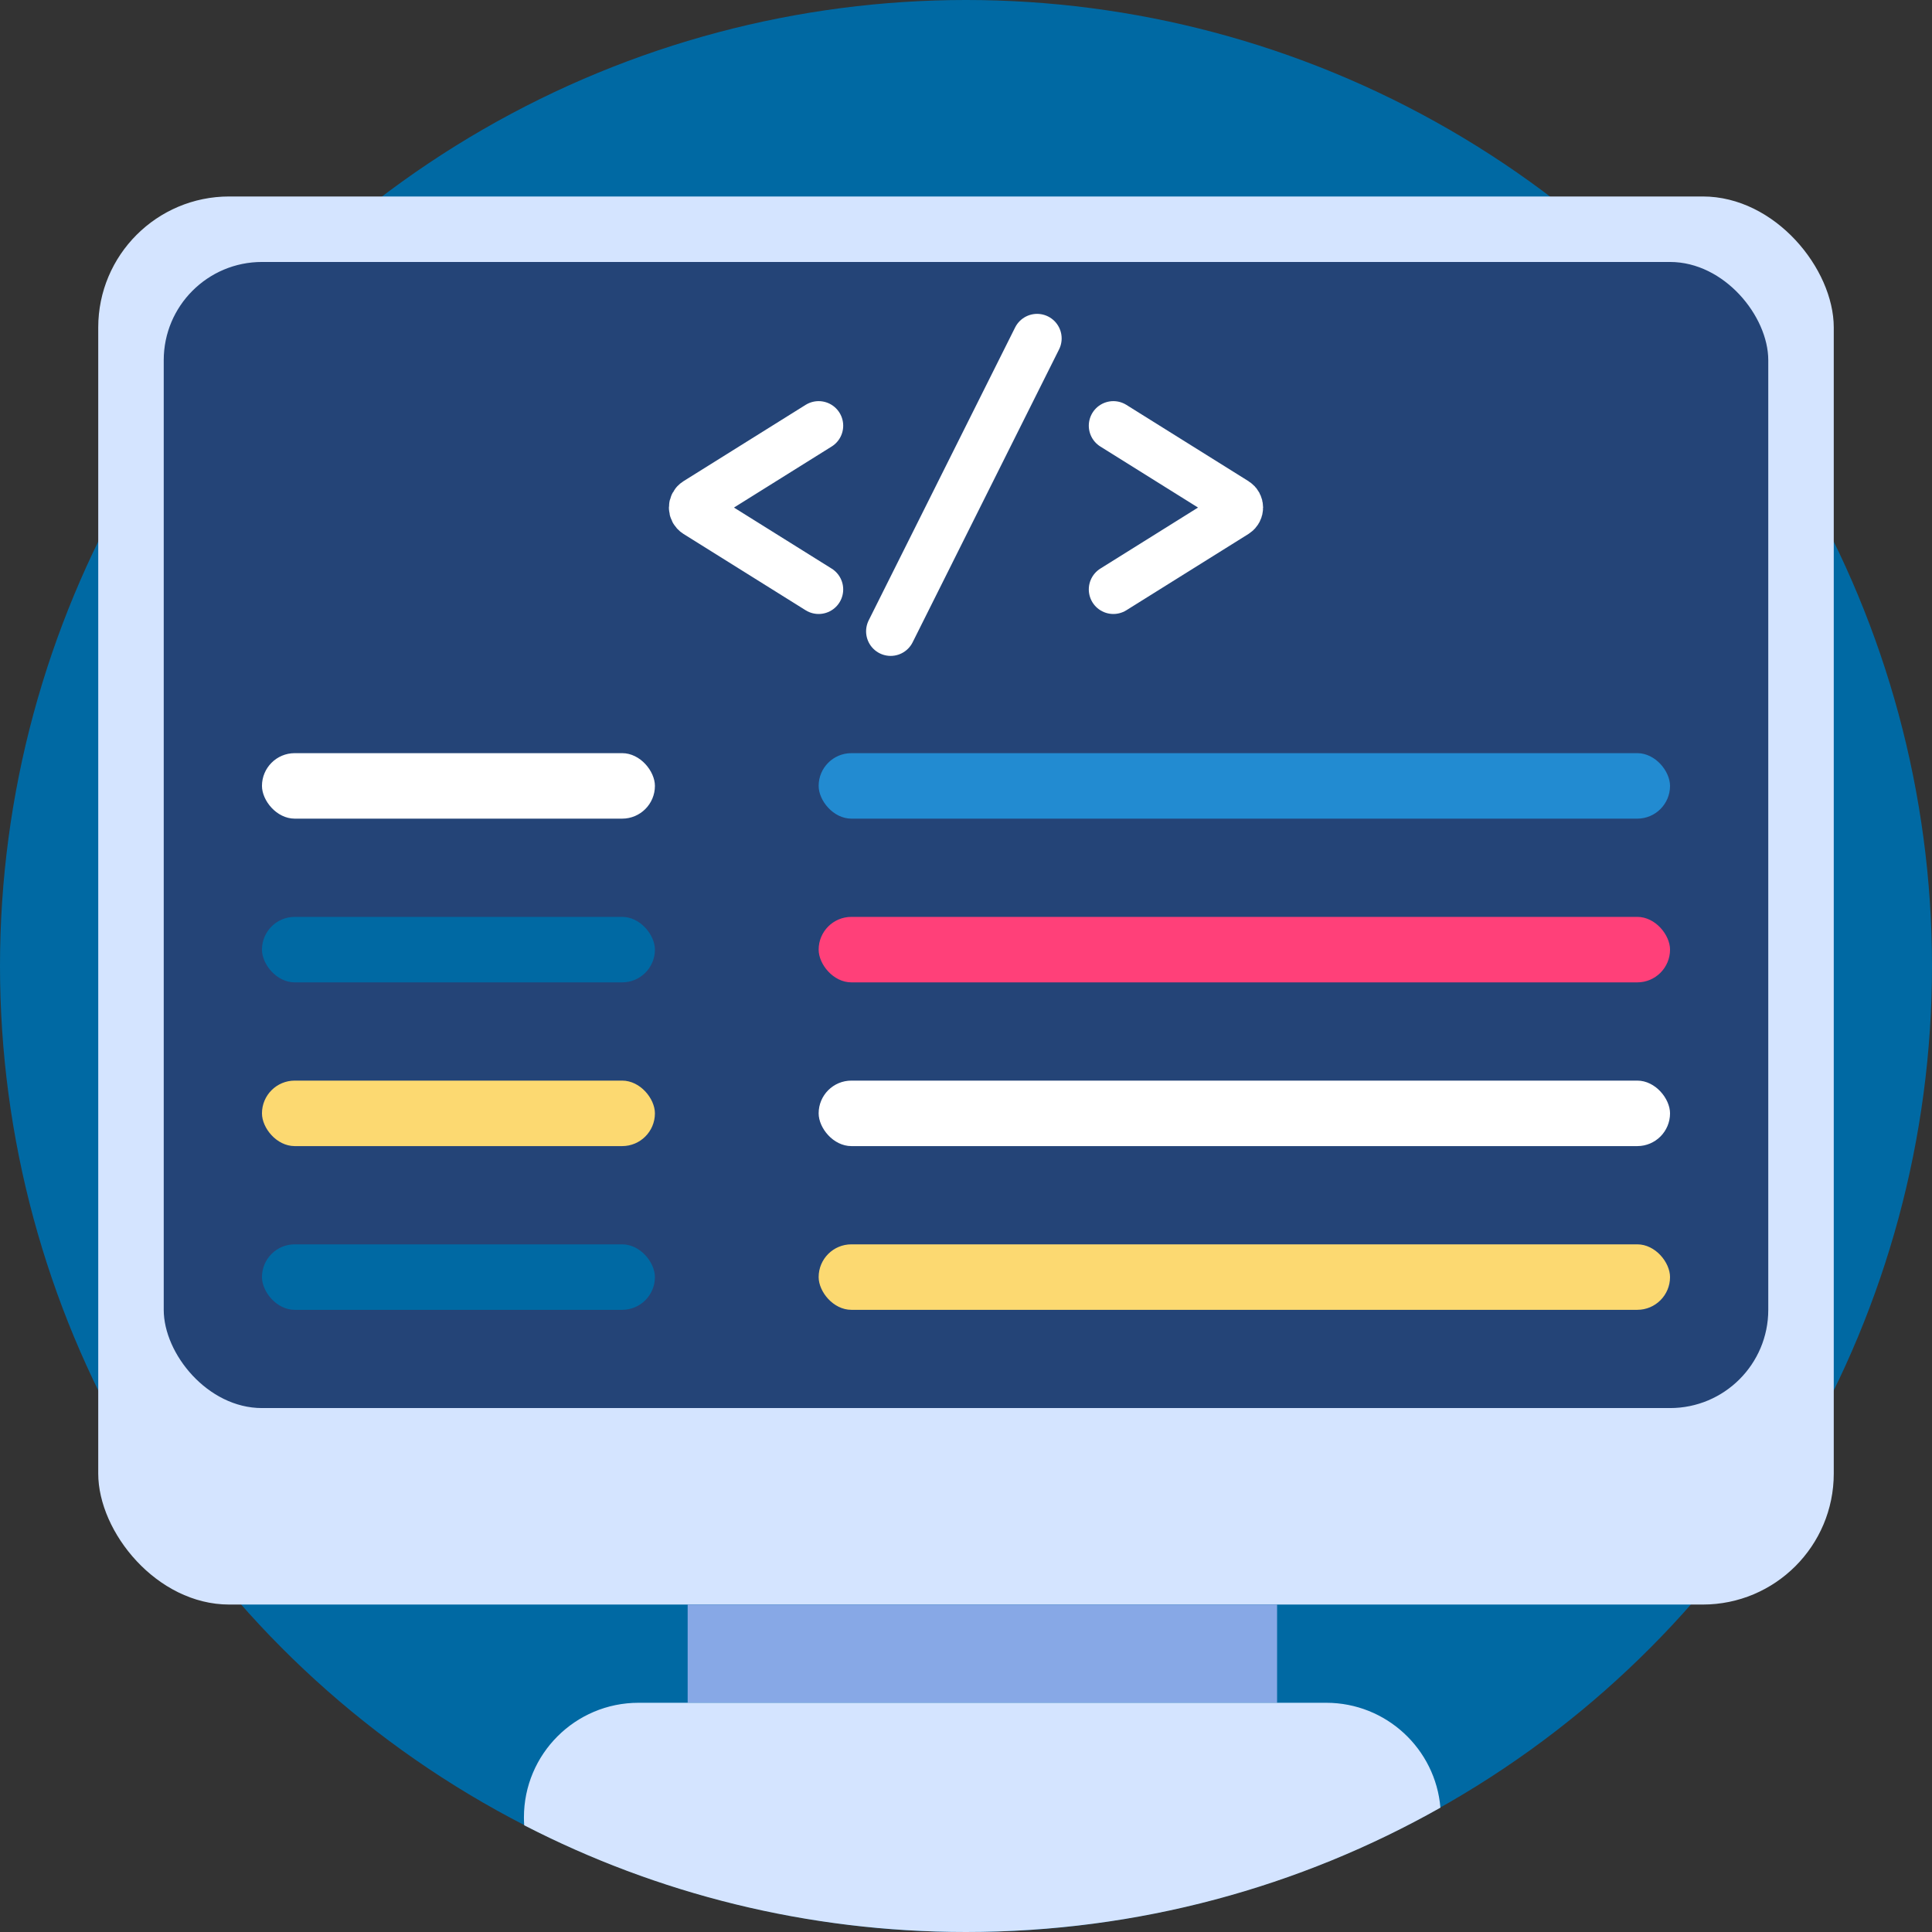 <svg width="59" height="59" viewBox="0 0 59 59" fill="none" xmlns="http://www.w3.org/2000/svg">
<rect x="0" y="0" width="59" height="59" fill="#333333" stroke="none"/>
<circle cx="29.5" cy="29.5" r="29.5" fill="#0069A3"/>
<rect x="3" y="6" width="53" height="43" rx="4" fill="#D4E4FF"/>
<rect x="5" y="8" width="49" height="35" rx="3" fill="#244477"/>
<rect x="21" y="49" width="18" height="3" fill="#87A8E6"/>
<rect x="8" y="38" width="12" height="2" rx="1" fill="#0069A3"/>
<rect x="25" y="38" width="26" height="2" rx="1" fill="#FCD971"/>
<rect x="25" y="33" width="26" height="2" rx="1" fill="white"/>
<rect x="25" y="28" width="26" height="2" rx="1" fill="#FF4079"/>
<rect x="25" y="23" width="26" height="2" rx="1" fill="#228BD1"/>
<rect x="8" y="33" width="12" height="2" rx="1" fill="#FCD971"/>
<rect x="8" y="28" width="12" height="2" rx="1" fill="#0069A3"/>
<rect x="8" y="23" width="12" height="2" rx="1" fill="white"/>
<path fill-rule="evenodd" clip-rule="evenodd" d="M43.988 55.203C39.708 57.621 34.765 59 29.5 59C24.638 59 20.052 57.824 16.008 55.741C16.003 55.661 16 55.581 16 55.5C16 53.567 17.567 52 19.5 52H40.5C42.333 52 43.837 53.409 43.988 55.203Z" fill="#D4E4FF"/>
<path d="M25 13L21.271 15.33C21.146 15.409 21.146 15.591 21.271 15.67L25 18" stroke="white" stroke-width="1.5" stroke-linecap="round"/>
<path d="M34 13L37.729 15.33C37.854 15.409 37.854 15.591 37.729 15.67L34 18" stroke="white" stroke-width="1.5" stroke-linecap="round"/>
<path d="M31.671 10.335L27.199 19.28" stroke="white" stroke-width="1.5" stroke-linecap="round"/>
</svg>
